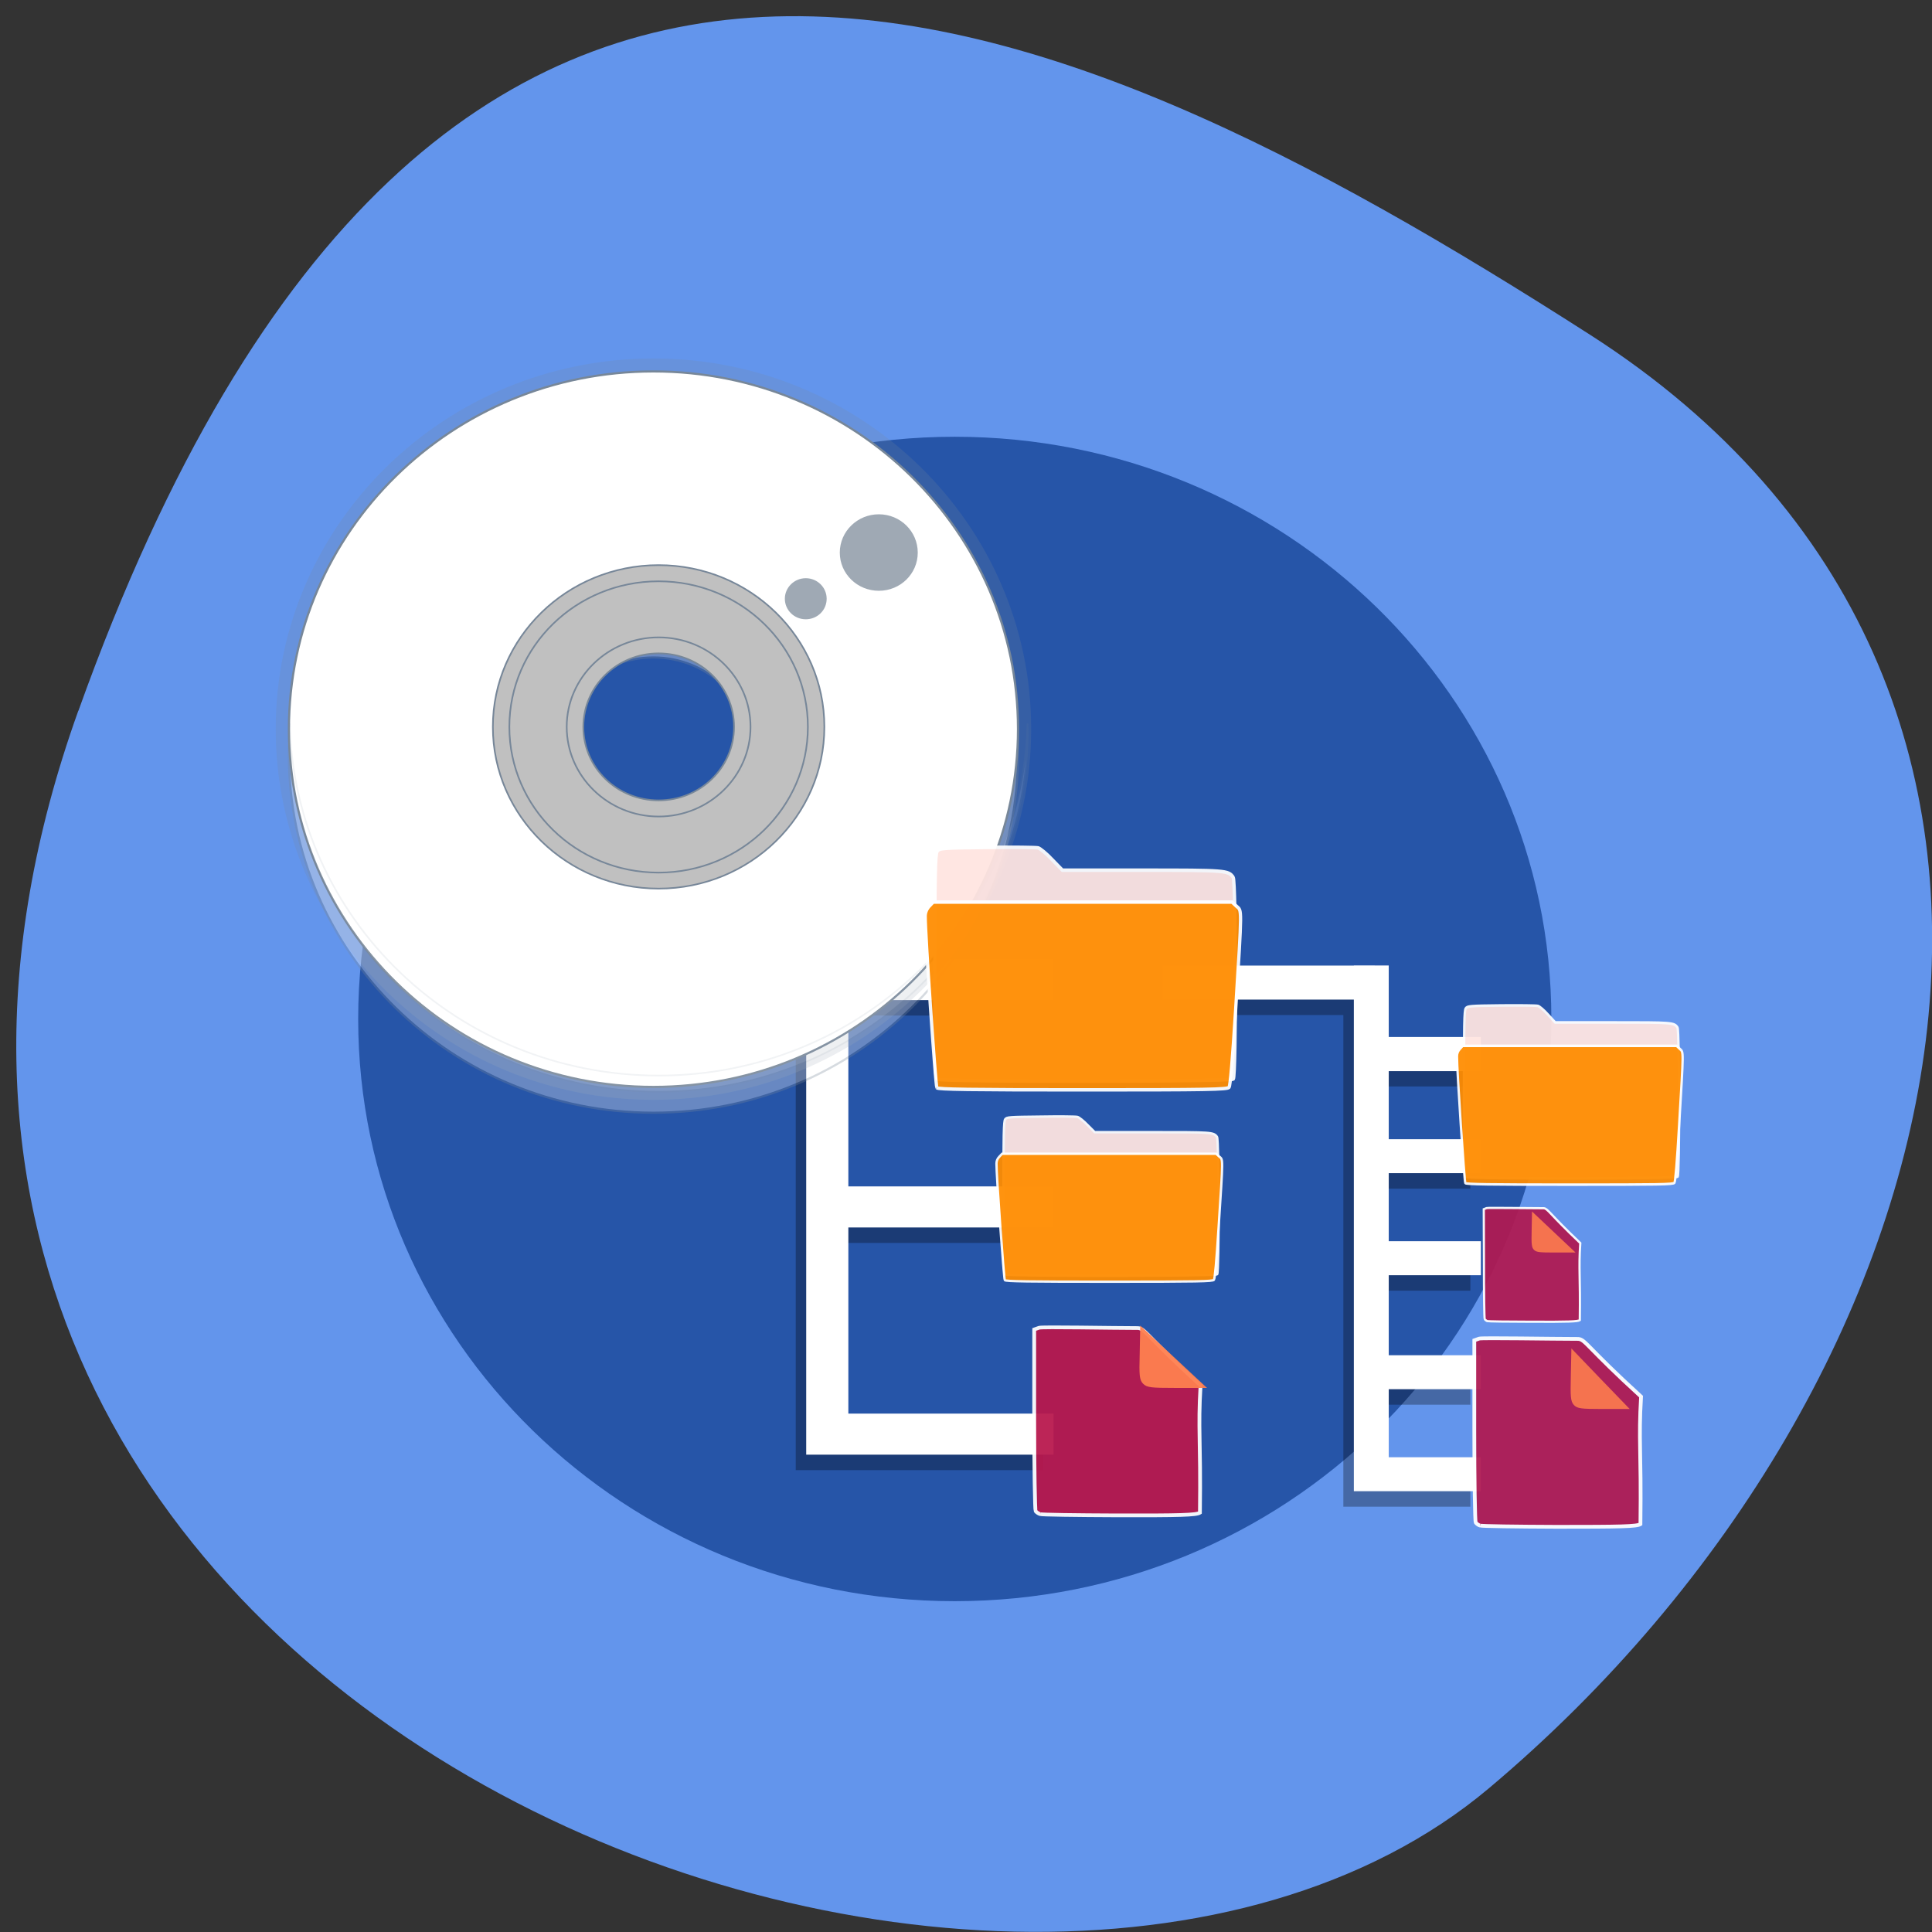 <svg xmlns="http://www.w3.org/2000/svg" xmlns:xlink="http://www.w3.org/1999/xlink" viewBox="0 0 48 48"><rect x="0" y="0" width="48" height="48" fill="#333333" stroke="none"/><defs><g id="3" clip-path="url(#2)"><path d="m 192 24.32 c -92.61 0 -167.72 75.05 -167.72 167.66 c 0 92.61 75.11 167.73 167.72 167.73 c 92.61 0 167.72 -75.12 167.72 -167.73 c 0 -92.61 -75.11 -167.66 -167.72 -167.66 m 0 121.91 c 25.277 0 45.729 20.515 45.729 45.752 c 0 25.311 -20.452 45.752 -45.729 45.752 c -25.277 0 -45.729 -20.441 -45.729 -45.752 c 0 -25.24 20.452 -45.752 45.729 -45.752" transform="matrix(0.054 0 0 0.053 5.867 7.939)" fill="#fff" stroke="#778799" stroke-width="12.144"/></g><g id="6" clip-path="url(#5)"><path d="m 192 36.422 c -92.61 0 -167.72 75.12 -167.72 167.73 c 0 92.61 75.11 167.66 167.72 167.66 c 92.61 0 167.72 -75.05 167.72 -167.66 c 0 -92.61 -75.11 -167.73 -167.72 -167.73 m 0 121.98 c 25.277 0 45.729 20.441 45.729 45.752 c 0 25.24 -20.452 45.752 -45.729 45.752 c -25.277 0 -45.729 -20.515 -45.729 -45.752 c 0 -25.311 20.452 -45.752 45.729 -45.752" transform="matrix(0.054 0 0 0.053 5.867 7.939)" fill="#fff" stroke="#778799"/></g><g id="9" clip-path="url(#8)"><path d="m 32.466 250.95 c 0 1.673 -0.096 3.345 -0.096 5.02 c 0 123.48 100.15 223.64 223.63 223.64 c 123.48 0 223.63 -100.16 223.63 -223.64 c 0 -1.673 -0.096 -3.345 -0.096 -5.02 c -2.689 121.22 -101.68 218.63 -223.53 218.63 c -121.85 0 -220.84 -97.41 -223.53 -218.63" transform="matrix(0.041 0 0 0.04 5.867 7.939)" fill="#fff" stroke="#778799"/></g><g id="C" clip-path="url(#B)"><path d="m 295.7 91.62 c -9.722 0 -17.643 7.896 -17.643 17.637 c 0 9.741 7.922 17.563 17.643 17.563 c 9.722 0 17.571 -7.822 17.571 -17.563 c 0 -9.741 -7.85 -17.637 -17.571 -17.637 m -33.63 29.96 c -5.113 0 -9.29 4.206 -9.29 9.298 c 0 5.166 4.177 9.298 9.29 9.298 c 5.185 0 9.29 -4.132 9.29 -9.298 c 0 -5.092 -4.105 -9.298 -9.29 -9.298" transform="matrix(0.054 0 0 0.053 5.867 7.939)" fill="#707f8f" stroke="#707f8f" stroke-width="0.658"/></g><g id="F" clip-path="url(#E)"><path d="m 99.89 55.894 c -0.136 -0.084 -0.144 -0.433 -0.144 -5.466 c 0 -4.508 0.024 -5.405 0.12 -5.55 c 0.112 -0.16 0.256 -0.167 2.526 -0.19 c 1.319 -0.015 2.494 0 2.606 0.023 c 0.104 0.03 0.432 0.281 0.712 0.57 l 0.52 0.509 h 4.101 c 4.213 0 4.333 0.008 4.573 0.342 c 0.152 0.198 0.152 9.601 0.008 9.753 c -0.128 0.129 -14.79 0.144 -15.01 0.008" transform="matrix(0.489 0 0 0.514 -25.551 -1.916)" fill="#ffe4e0" stroke="#fff" stroke-width="0.171"/></g><g id="I" clip-path="url(#H)"><path d="m 99.85 56.3 c -0.064 -0.084 -0.6 -7.473 -0.592 -8.286 c 0 -0.175 0.072 -0.342 0.2 -0.479 l 0.208 -0.205 h 15.182 l 0.232 0.205 c 0.272 0.236 0.28 -0.053 -0.048 4.995 c -0.16 2.44 -0.272 3.672 -0.336 3.755 c -0.088 0.106 -1.047 0.122 -7.435 0.122 c -5.764 0 -7.339 -0.023 -7.411 -0.099" transform="matrix(0.489 0 0 0.514 -25.551 -1.916)" fill="#ff8c00" stroke="#fff" stroke-width="0.167"/></g><g id="L" clip-path="url(#K)"><path d="m 99.89 55.897 c -0.134 -0.089 -0.145 -0.435 -0.145 -5.468 c 0 -4.509 0.022 -5.413 0.123 -5.547 c 0.111 -0.156 0.245 -0.167 2.519 -0.19 c 1.326 -0.022 2.496 -0.011 2.608 0.022 c 0.111 0.022 0.435 0.279 0.713 0.569 l 0.513 0.513 h 4.112 c 4.213 0 4.324 0 4.569 0.335 c 0.145 0.201 0.156 9.598 0.011 9.754 c -0.134 0.134 -14.8 0.145 -15.02 0.011" transform="matrix(0.35 0 0 0.35 -9.98 12.1)" fill="#ffe4e0" stroke="#fff" stroke-width="0.171"/></g><g id="O" clip-path="url(#N)"><path d="m 99.84 56.3 c -0.067 -0.089 -0.602 -7.477 -0.591 -8.281 c 0 -0.179 0.067 -0.346 0.201 -0.48 l 0.201 -0.212 h 15.19 l 0.223 0.201 c 0.279 0.246 0.279 -0.045 -0.045 5 c -0.156 2.444 -0.267 3.672 -0.334 3.75 c -0.089 0.112 -1.048 0.134 -7.434 0.134 c -5.762 0 -7.344 -0.022 -7.411 -0.112" transform="matrix(0.35 0 0 0.35 -9.98 12.1)" fill="#ff8c00" stroke="#fff" stroke-width="0.167"/></g><g id="R" clip-path="url(#Q)"><path d="m 76.24 118.16 c -0.157 -0.048 -0.361 -0.193 -0.439 -0.305 c -0.063 -0.113 -0.141 -4.325 -0.141 -9.389 v -9.18 l 0.486 -0.177 c 0.282 -0.113 7.296 0.032 9.869 0.032 c 0.706 0.048 0.832 0.804 6.244 5.868 c -0.267 4.598 0.031 5.37 -0.063 13.01 c -0.361 0.241 -1.961 0.289 -8.316 0.273 c -4.048 -0.016 -7.484 -0.064 -7.641 -0.129" transform="matrix(0.249 0 0 0.243 6.855 8.904)" fill="#b8174c" stroke="#fff" stroke-width="0.378"/></g><g id="U" clip-path="url(#T)"><path d="m 86.67 104.69 c -0.298 -0.305 -0.345 -0.74 -0.282 -2.846 l 0.047 -2.492 l 2.981 2.862 l 2.981 2.846 h -2.683 c -2.369 0 -2.746 -0.048 -3.044 -0.37" transform="matrix(0.249 0 0 0.243 6.855 8.904)" fill="#ff7f4f" stroke="#ff7f4f" stroke-width="0.405"/></g><g id="X" clip-path="url(#W)"><path d="m 99.89 55.89 c -0.134 -0.082 -0.145 -0.432 -0.145 -5.458 c 0 -4.512 0.022 -5.407 0.123 -5.551 c 0.111 -0.154 0.245 -0.175 2.519 -0.195 c 1.326 -0.01 2.496 0 2.608 0.031 c 0.111 0.021 0.435 0.278 0.713 0.565 l 0.513 0.514 h 4.112 c 4.213 0 4.324 0 4.569 0.329 c 0.145 0.206 0.156 9.611 0.011 9.755 c -0.134 0.144 -14.8 0.154 -15.02 0.01" transform="matrix(0.35 0 0 0.38 1.461 8)" fill="#ffe4e0" stroke="#fff" stroke-width="0.171"/></g><g id="a" clip-path="url(#Z)"><path d="m 99.84 56.3 c -0.067 -0.093 -0.602 -7.483 -0.591 -8.285 c 0 -0.185 0.067 -0.349 0.201 -0.483 l 0.201 -0.206 h 15.19 l 0.223 0.195 c 0.279 0.247 0.279 -0.041 -0.045 4.995 c -0.156 2.446 -0.267 3.68 -0.334 3.762 c -0.089 0.113 -1.048 0.123 -7.434 0.123 c -5.762 0 -7.344 -0.021 -7.411 -0.103" transform="matrix(0.35 0 0 0.38 1.461 8)" fill="#ff8c00" stroke="#fff" stroke-width="0.167"/></g><g id="d" clip-path="url(#c)"><path d="m 196.42 201.39 c -0.208 -0.063 -0.458 -0.25 -0.563 -0.396 c -0.104 -0.146 -0.188 -5.625 -0.188 -12.167 v -11.917 l 0.646 -0.229 c 0.354 -0.125 9.688 0.042 13.1 0.042 c 0.938 0.083 1.104 1.063 8.292 7.625 c -0.354 5.958 0.042 6.958 -0.083 16.854 c -0.479 0.313 -2.604 0.354 -11.04 0.354 c -5.375 -0.021 -9.938 -0.083 -10.146 -0.167" transform="matrix(0.188 0 0 0.188 -0.157 0.041)" fill="#af1a52" stroke="#fff" stroke-width="0.496"/></g><g id="g" clip-path="url(#f)"><path d="m 197.38 174.37 c -0.125 -0.042 -0.271 -0.167 -0.333 -0.25 c -0.063 -0.083 -0.104 -3.396 -0.104 -7.354 l -0.021 -7.188 l 0.375 -0.146 c 0.208 -0.063 5.604 0.021 7.563 0.021 c 0.542 0.063 0.646 0.646 4.813 4.604 c -0.229 3.604 0.021 4.208 -0.063 10.188 c -0.271 0.188 -1.5 0.229 -6.375 0.208 c -3.104 0 -5.75 -0.042 -5.875 -0.083" transform="matrix(0.188 0 0 0.188 -0.157 0.041)" fill="#af1a52" stroke="#fff" stroke-width="0.293"/></g><g id="j" clip-path="url(#i)"><path d="m 209 185.28 c -0.354 -0.396 -0.396 -0.938 -0.333 -3.583 l 0.063 -3.125 l 3.438 3.583 l 3.458 3.583 h -3.125 c -2.729 0 -3.146 -0.063 -3.5 -0.458" transform="matrix(0.188 0 0 0.188 -0.157 0.041)" fill="#fa784f" stroke="#fa784f" stroke-width="0.488"/></g><g id="m" clip-path="url(#l)"><path d="m 203.67 164.82 c -0.25 -0.25 -0.292 -0.625 -0.25 -2.417 l 0.042 -2.125 l 2.583 2.438 l 2.563 2.417 h -2.313 c -2.042 0 -2.354 -0.042 -2.625 -0.313" transform="matrix(0.188 0 0 0.188 -0.157 0.041)" fill="#fa784f" stroke="#fa784f" stroke-width="0.347"/></g><clipPath id="E"><path d="M 0,0 H48 V48 H0 z"/></clipPath><clipPath id="Q"><path d="M 0,0 H48 V48 H0 z"/></clipPath><clipPath id="H"><path d="M 0,0 H48 V48 H0 z"/></clipPath><clipPath id="K"><path d="M 0,0 H48 V48 H0 z"/></clipPath><clipPath id="T"><path d="M 0,0 H48 V48 H0 z"/></clipPath><clipPath id="i"><path d="M 0,0 H48 V48 H0 z"/></clipPath><clipPath id="W"><path d="M 0,0 H48 V48 H0 z"/></clipPath><clipPath id="f"><path d="M 0,0 H48 V48 H0 z"/></clipPath><clipPath id="Z"><path d="M 0,0 H48 V48 H0 z"/></clipPath><clipPath id="c"><path d="M 0,0 H48 V48 H0 z"/></clipPath><clipPath id="N"><path d="M 0,0 H48 V48 H0 z"/></clipPath><clipPath id="8"><path d="M 0,0 H48 V48 H0 z"/></clipPath><clipPath id="l"><path d="M 0,0 H48 V48 H0 z"/></clipPath><clipPath id="2"><path d="M 0,0 H48 V48 H0 z"/></clipPath><clipPath id="B"><path d="M 0,0 H48 V48 H0 z"/></clipPath><clipPath id="5"><path d="M 0,0 H48 V48 H0 z"/></clipPath><filter id="0" filterUnits="objectBoundingBox" x="0" y="0" width="48" height="48"><feColorMatrix type="matrix" in="SourceGraphic" values="0 0 0 0 1 0 0 0 0 1 0 0 0 0 1 0 0 0 1 0"/></filter><mask id="e"><g filter="url(#0)"><path fill-opacity="0.941" d="M 0,0 H48 V48 H0 z"/></g></mask><mask id="b"><g filter="url(#0)"><path fill-opacity="0.941" d="M 0,0 H48 V48 H0 z"/></g></mask><mask id="1"><g filter="url(#0)"><path fill-opacity="0.2" d="M 0,0 H48 V48 H0 z"/></g></mask><mask id="h"><g filter="url(#0)"><path fill-opacity="0.941" d="M 0,0 H48 V48 H0 z"/></g></mask><mask id="k"><g filter="url(#0)"><path fill-opacity="0.941" d="M 0,0 H48 V48 H0 z"/></g></mask><mask id="4"><g filter="url(#0)"><path fill-opacity="0.302" d="M 0,0 H48 V48 H0 z"/></g></mask><mask id="G"><g filter="url(#0)"><path fill-opacity="0.941" d="M 0,0 H48 V48 H0 z"/></g></mask><mask id="Y"><g filter="url(#0)"><path fill-opacity="0.941" d="M 0,0 H48 V48 H0 z"/></g></mask><mask id="M"><g filter="url(#0)"><path fill-opacity="0.941" d="M 0,0 H48 V48 H0 z"/></g></mask><mask id="J"><g filter="url(#0)"><path fill-opacity="0.941" d="M 0,0 H48 V48 H0 z"/></g></mask><mask id="A"><g filter="url(#0)"><path fill-opacity="0.671" d="M 0,0 H48 V48 H0 z"/></g></mask><mask id="P"><g filter="url(#0)"><path fill-opacity="0.941" d="M 0,0 H48 V48 H0 z"/></g></mask><mask id="S"><g filter="url(#0)"><path fill-opacity="0.941" d="M 0,0 H48 V48 H0 z"/></g></mask><mask id="D"><g filter="url(#0)"><path fill-opacity="0.941" d="M 0,0 H48 V48 H0 z"/></g></mask><mask id="7"><g filter="url(#0)"><path fill-opacity="0.102" d="M 0,0 H48 V48 H0 z"/></g></mask><mask id="V"><g filter="url(#0)"><path fill-opacity="0.941" d="M 0,0 H48 V48 H0 z"/></g></mask></defs><path d="m 1.945 17.66 c -8.887 24.801 23.05 36.863 35.05 26.766 c 12 -10.1 16.1 -27.402 2.508 -36.11 c -13.59 -8.707 -28.668 -15.461 -37.555 9.344" fill="#6395ec"/><path d="m 38.543 25.316 c 0 -7.988 -6.637 -14.465 -14.824 -14.465 c -8.188 0 -14.82 6.477 -14.82 14.465 c 0 7.988 6.633 14.465 14.82 14.465 c 8.188 0 14.824 -6.477 14.824 -14.465" fill="#2655a8"/><path d="m 19.77 17.15 v 19.375 h 6.141 v -1.02 h -5.098 v -4.625 h 5.098 v -1.023 h -5.098 v -4.625 h 5.098 v -1.02 h -5.098 v -7.06 h -1.043 m 13.605 7.219 v 0.004 h -4.758 v 0.844 h 4.758 v 12.215 h 3.156 v -0.844 h -2.293 v -1.691 h 2.293 v -0.844 h -2.293 v -1.988 h 2.293 v -0.844 h -2.293 v -1.691 h 2.293 v -0.848 h -2.293 v -1.691 h 2.293 v -0.844 h -2.293 v -1.777" fill-opacity="0.302"/><path d="m 20.03 16.77 v 19.371 h 6.145 v -1.02 h -5.098 v -4.625 h 5.098 v -1.02 h -5.098 v -4.629 h 5.098 v -1.02 h -5.098 v -7.06 m 12.559 7.219 v 0.004 h -4.758 v 0.844 h 4.758 v 12.215 h 3.156 v -0.844 h -2.289 v -1.691 h 2.289 v -0.844 h -2.289 v -1.988 h 2.289 v -0.844 h -2.289 v -1.691 h 2.289 v -0.844 h -2.289 v -1.691 h 2.289 v -0.848 h -2.289 v -1.777" fill="#fff"/><use xlink:href="#3" mask="url(#1)"/><use xlink:href="#6" mask="url(#4)"/><g stroke="#778799"><path d="m 192 24.32 c -92.61 0 -167.72 75.05 -167.72 167.66 c 0 92.61 75.11 167.73 167.72 167.73 c 92.61 0 167.72 -75.12 167.72 -167.73 c 0 -92.61 -75.11 -167.66 -167.72 -167.66 m 0 121.91 c 25.277 0 45.729 20.515 45.729 45.752 c 0 25.311 -20.452 45.752 -45.729 45.752 c -25.277 0 -45.729 -20.441 -45.729 -45.752 c 0 -25.24 20.452 -45.752 45.729 -45.752" transform="matrix(0.054 0 0 0.053 5.867 7.939)" fill="#fff"/><g fill="#c0c0c0" transform="matrix(0.041 0 0 0.04 5.867 23.18)"><path d="m 256 -223.47 c -52.714 0 -95.44 42.702 -95.44 95.44 c 0 52.738 42.728 95.54 95.44 95.54 c 52.714 0 95.44 -42.8 95.44 -95.54 c 0 -52.738 -42.728 -95.44 -95.44 -95.44 m 0 44.768 c 27.941 0 50.698 22.728 50.698 50.672 c 0 28.04 -22.756 50.672 -50.698 50.672 c -27.941 0 -50.698 -22.63 -50.698 -50.672 c 0 -27.943 22.756 -50.672 50.698 -50.672"/><path d="m 256 -228.49 c -55.4 0 -100.44 45.06 -100.44 100.46 c 0 55.49 45.03 100.46 100.44 100.46 c 55.4 0 100.44 -44.965 100.44 -100.46 c 0 -55.39 -45.03 -100.46 -100.44 -100.46 m 0 10.04 c 50.03 0 90.45 40.44 90.45 90.42 c 0 50.08 -40.42 90.52 -90.45 90.52 c -50.03 0 -90.45 -40.44 -90.45 -90.52 c 0 -49.983 40.42 -90.42 90.45 -90.42 m 0 34.831 c -30.63 0 -55.691 24.893 -55.691 55.59 c 0 30.698 25.06 55.69 55.691 55.69 c 30.726 0 55.691 -24.992 55.691 -55.69 c 0 -30.698 -24.965 -55.59 -55.691 -55.59 m 0 9.938 c 25.25 0 45.705 20.367 45.705 45.654 c 0 25.287 -20.452 45.654 -45.705 45.654 c -25.25 0 -45.609 -20.367 -45.609 -45.654 c 0 -25.287 20.356 -45.654 45.609 -45.654"/></g></g><use xlink:href="#9" mask="url(#7)"/><use xlink:href="#C" mask="url(#A)"/><use xlink:href="#F" mask="url(#D)"/><use xlink:href="#I" mask="url(#G)"/><use xlink:href="#L" mask="url(#J)"/><use xlink:href="#O" mask="url(#M)"/><use xlink:href="#R" mask="url(#P)"/><use xlink:href="#U" mask="url(#S)"/><use xlink:href="#X" mask="url(#V)"/><use xlink:href="#a" mask="url(#Y)"/><use xlink:href="#d" mask="url(#b)"/><use xlink:href="#g" mask="url(#e)"/><use xlink:href="#j" mask="url(#h)"/><use xlink:href="#m" mask="url(#k)"/></svg>